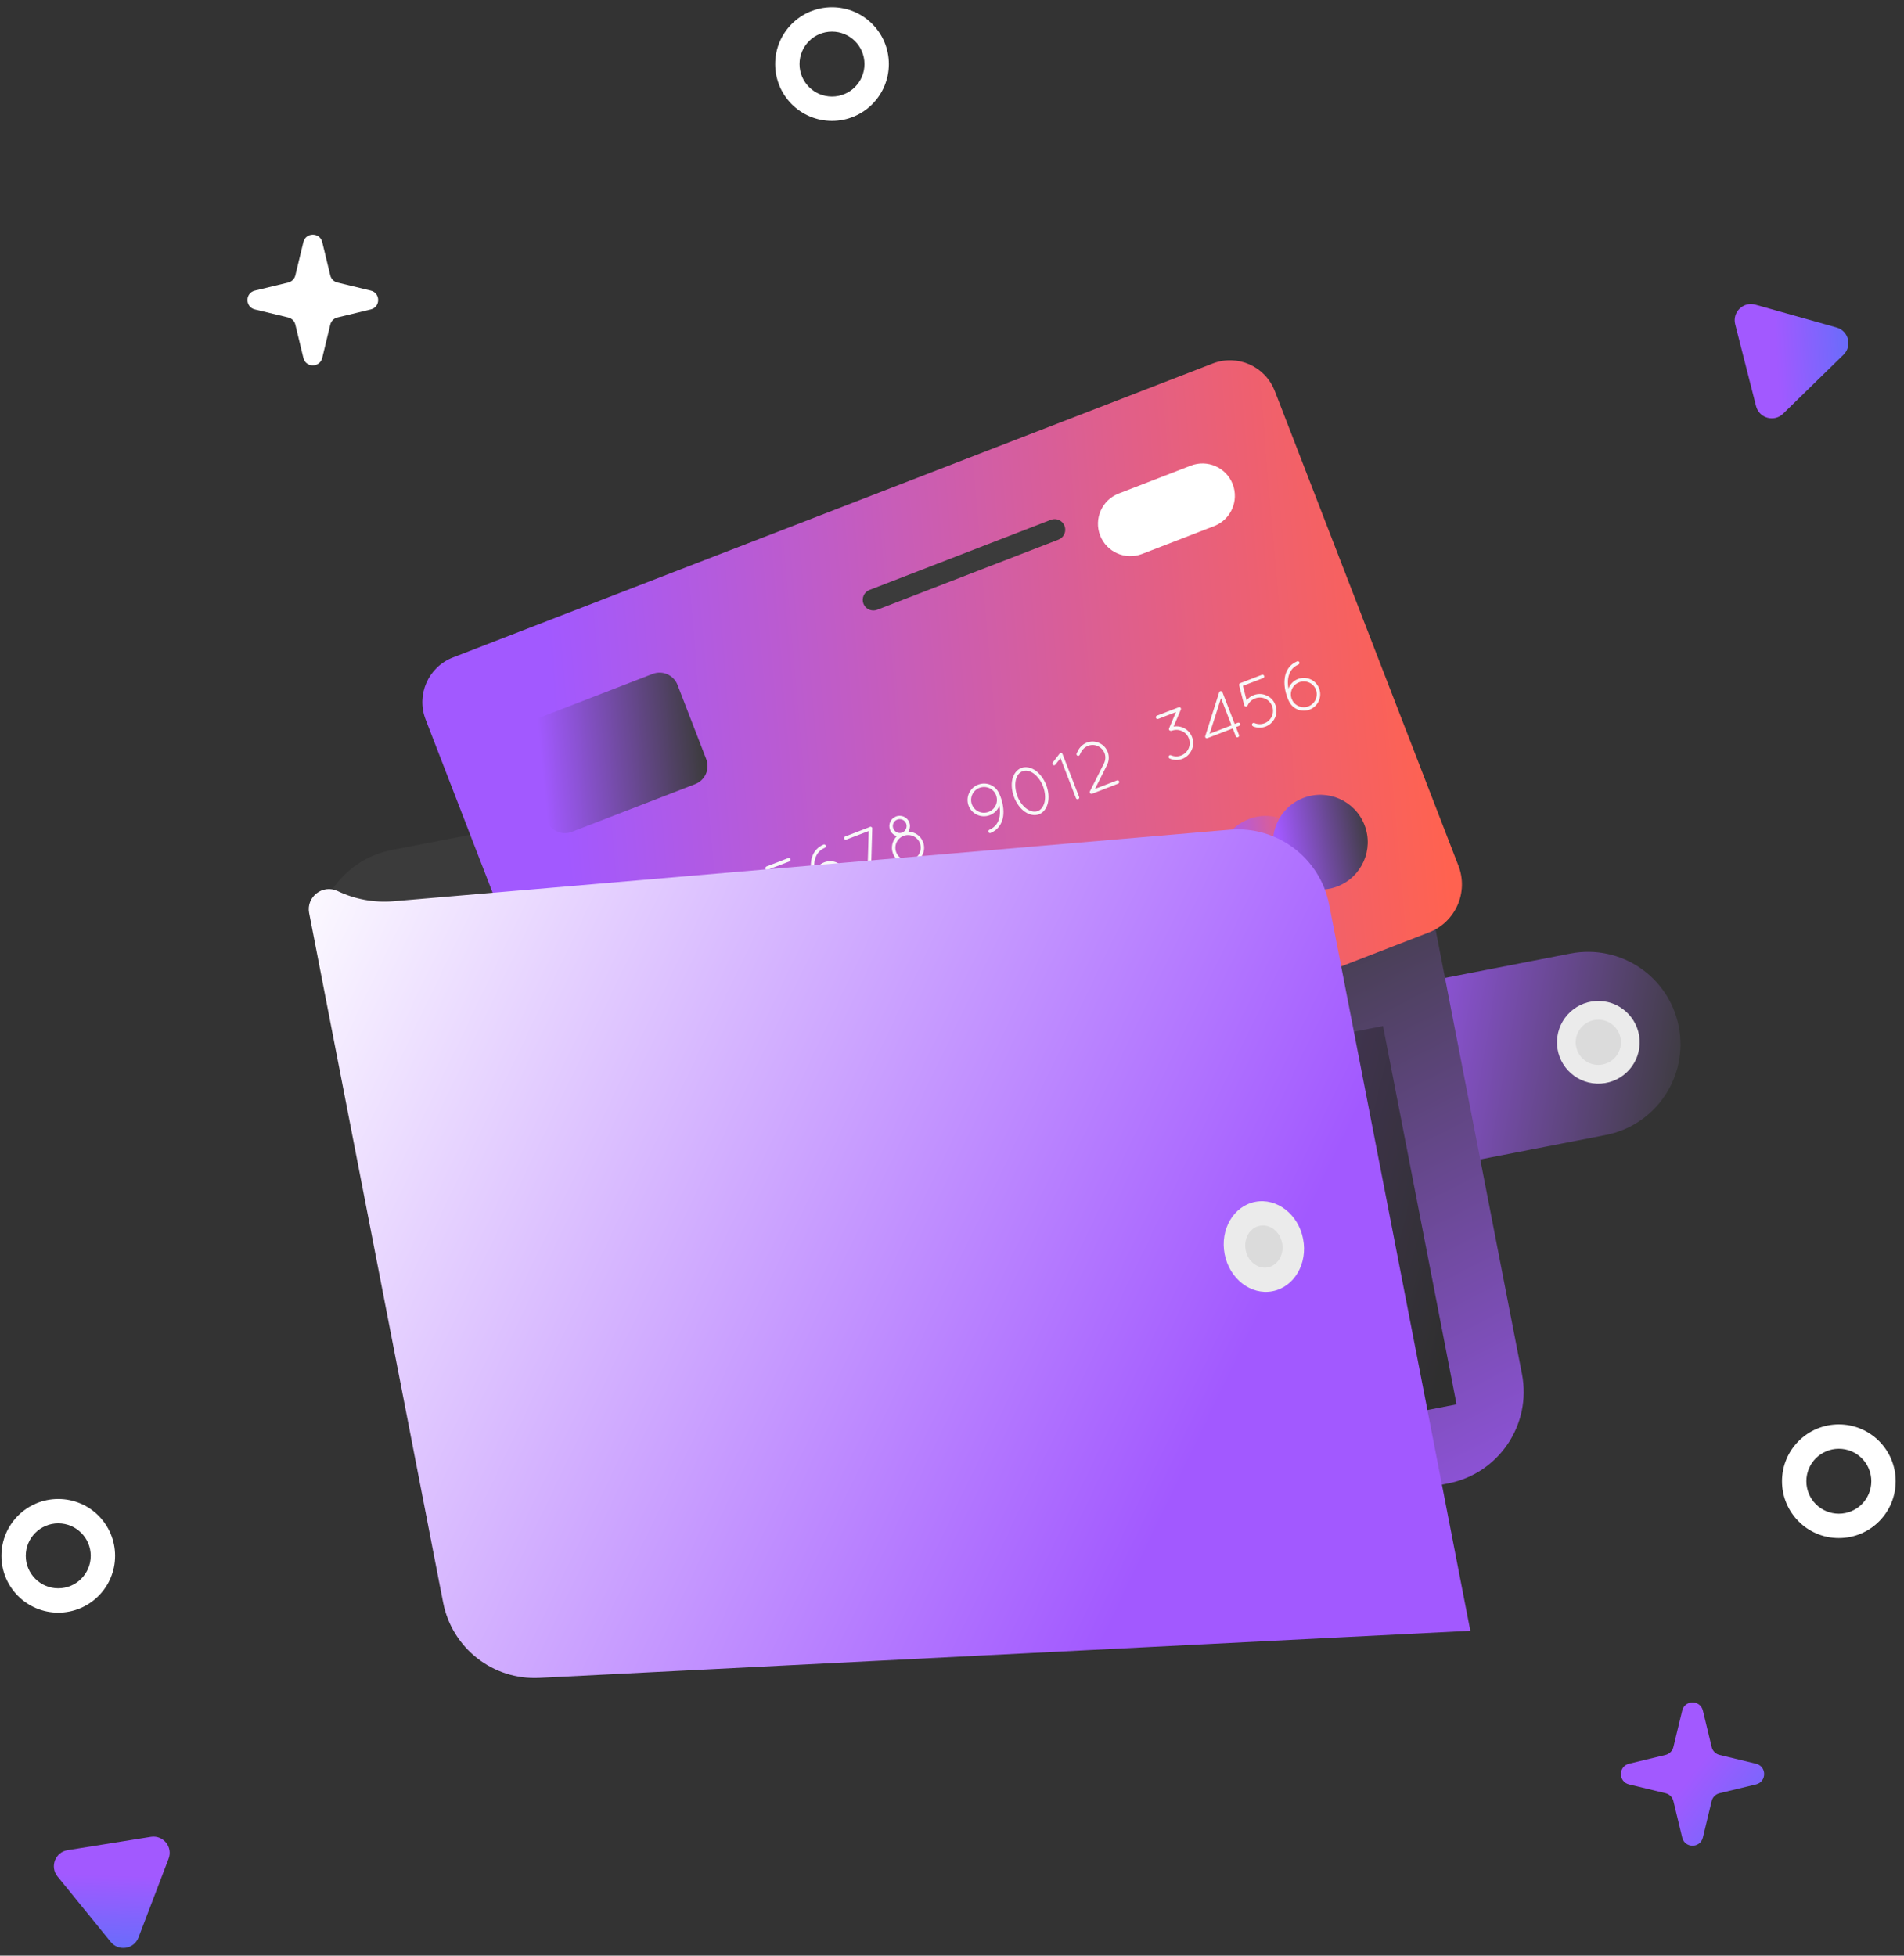 <svg width="185" height="190" viewBox="0 0 185 190" fill="none" xmlns="http://www.w3.org/2000/svg">
<rect x="0" y="0" width="185" height="190" fill="#333333" stroke="none"/>
<g id="wallet">
<g id="wallet-body">
<path id="Vector" d="M152.589 92.639L135.476 95.966C130.607 96.912 127.427 101.627 128.374 106.495C129.32 111.364 134.034 114.543 138.903 113.598L156.017 110.271C160.886 109.324 164.065 104.61 163.118 99.742C162.173 94.873 157.458 91.693 152.589 92.639Z" fill="url(#paint0_linear_2607_11286)"/>
<path id="Vector_2" d="M159.314 101.421C159.401 99.204 157.674 97.337 155.457 97.251C153.24 97.164 151.373 98.892 151.287 101.108C151.2 103.325 152.928 105.191 155.144 105.278C157.362 105.364 159.228 103.637 159.314 101.421Z" fill="#EBEBEB"/>
<path id="Vector_3" d="M155.718 103.421C156.91 103.189 157.689 102.035 157.458 100.844C157.226 99.652 156.072 98.874 154.88 99.105C153.689 99.337 152.91 100.491 153.141 101.683C153.373 102.874 154.527 103.653 155.718 103.421Z" fill="#DBDBDB"/>
<path id="Vector_4" d="M125.455 65.592L38.074 82.578C33.163 83.531 29.956 88.287 30.91 93.197L42.717 153.934C43.671 158.846 48.426 162.052 53.336 161.097L140.718 144.113C145.629 143.158 148.836 138.404 147.882 133.492L136.075 72.755C135.121 67.845 130.366 64.637 125.455 65.592Z" fill="url(#paint1_linear_2607_11286)"/>
<path id="Vector_5" d="M123.858 37.973L141.708 84.111C142.707 86.69 141.422 89.59 138.848 90.587L65.675 118.896C63.1 119.894 60.2 118.61 59.201 116.031L41.352 69.893C40.425 67.493 41.615 64.796 44.016 63.87L117.832 35.314C120.233 34.388 122.93 35.578 123.856 37.979L123.858 37.973Z" fill="url(#paint2_linear_2607_11286)"/>
<path id="Vector_6" d="M127.296 82.21C128.211 84.582 127.034 87.25 124.662 88.165C122.29 89.08 119.622 87.903 118.707 85.53C117.791 83.159 118.969 80.492 121.341 79.576C123.713 78.661 126.381 79.838 127.296 82.21Z" fill="url(#paint3_linear_2607_11286)"/>
<path id="Vector_7" d="M132.582 80.161C133.498 82.533 132.321 85.2 129.949 86.116C127.577 87.031 124.909 85.853 123.994 83.482C123.079 81.11 124.256 78.442 126.628 77.527C129 76.612 131.668 77.789 132.582 80.161Z" fill="url(#paint4_linear_2607_11286)"/>
<path id="Vector_8" d="M63.406 65.475L51.418 70.112C50.451 70.486 49.971 71.573 50.345 72.54L53.132 79.745C53.506 80.711 54.593 81.192 55.559 80.818L67.547 76.179C68.515 75.806 68.995 74.719 68.621 73.753L65.834 66.548C65.459 65.581 64.373 65.101 63.406 65.475Z" fill="url(#paint5_linear_2607_11286)"/>
<path id="Vector_9" d="M117.972 51.11L110.962 53.82C109.34 54.443 107.519 53.639 106.891 52.018C106.269 50.396 107.072 48.575 108.694 47.948L115.703 45.238C117.324 44.611 119.147 45.419 119.773 47.04C120.397 48.662 119.592 50.483 117.972 51.11Z" fill="white"/>
<path id="Vector_10" d="M57.013 91.467L56.523 92.085C56.523 92.085 56.483 92.13 56.454 92.141C56.395 92.163 56.333 92.149 56.291 92.117C56.214 92.051 56.203 91.95 56.268 91.882L56.932 91.019C56.989 90.954 57.103 90.94 57.168 90.996C57.203 91.026 57.221 91.061 57.233 91.105L58.831 95.23C58.863 95.313 58.828 95.408 58.736 95.443C58.653 95.475 58.554 95.431 58.522 95.348L57.022 91.463L57.013 91.467Z" fill="#F8F8F8"/>
<path id="Vector_11" d="M59.88 94.684L61.243 91.978C61.404 91.648 61.419 91.288 61.296 90.967C61.19 90.691 60.98 90.457 60.695 90.312C60.374 90.149 60.007 90.141 59.696 90.265C59.412 90.374 59.174 90.575 59.025 90.862L58.885 91.146C58.847 91.232 58.741 91.268 58.667 91.225C58.58 91.186 58.544 91.081 58.588 91.007L58.726 90.719C58.914 90.36 59.223 90.093 59.578 89.957C59.969 89.805 60.423 89.804 60.842 90.021C61.214 90.204 61.473 90.507 61.606 90.853C61.758 91.249 61.754 91.71 61.546 92.13L60.378 94.449L62.506 93.632C62.587 93.596 62.684 93.636 62.719 93.728C62.751 93.811 62.708 93.91 62.624 93.941L60.12 94.911L60.096 94.921C60.05 94.939 59.999 94.944 59.961 94.921C59.876 94.872 59.839 94.775 59.877 94.689L59.88 94.684Z" fill="#F8F8F8"/>
<path id="Vector_12" d="M64.865 88.232L64.165 89.874C64.471 89.825 64.793 89.854 65.094 89.988C65.503 90.17 65.804 90.504 65.954 90.896C66.105 91.288 66.109 91.737 65.923 92.148C65.741 92.558 65.407 92.863 65.017 93.017C64.634 93.164 64.185 93.169 63.774 92.982C63.689 92.948 63.646 92.85 63.688 92.758C63.72 92.668 63.82 92.63 63.913 92.671C64.239 92.809 64.588 92.809 64.896 92.691C65.205 92.572 65.469 92.336 65.617 92.012C65.763 91.682 65.758 91.331 65.639 91.022C65.52 90.713 65.286 90.45 64.96 90.312C64.635 90.163 64.283 90.17 63.974 90.287C63.925 90.307 63.868 90.299 63.821 90.275L63.812 90.278C63.722 90.241 63.682 90.137 63.724 90.048L64.396 88.469L62.674 89.131C62.583 89.171 62.485 89.127 62.452 89.039C62.416 88.948 62.46 88.849 62.548 88.816L64.65 88.008C64.74 87.969 64.838 88.013 64.872 88.101C64.882 88.125 64.883 88.154 64.878 88.18C64.878 88.203 64.872 88.225 64.864 88.242L64.865 88.232Z" fill="#F8F8F8"/>
<path id="Vector_13" d="M69.906 90.059L67.474 91.002L67.454 91.01C67.42 91.023 67.379 91.029 67.345 91.014C67.254 90.991 67.206 90.89 67.241 90.804L68.589 86.564L68.594 86.552C68.626 86.458 68.71 86.417 68.803 86.448C68.836 86.459 68.86 86.484 68.882 86.504C68.886 86.516 68.898 86.521 68.9 86.525L68.908 86.546L70.099 89.626L70.4 89.51C70.492 89.476 70.59 89.519 70.622 89.602C70.654 89.686 70.61 89.784 70.522 89.817L70.223 89.933L70.519 90.705C70.55 90.788 70.507 90.886 70.419 90.919C70.336 90.952 70.238 90.908 70.205 90.824L69.909 90.053L69.906 90.059ZM69.789 89.75L68.77 87.121L67.665 90.575L69.791 89.758L69.789 89.75Z" fill="#F8F8F8"/>
<path id="Vector_14" d="M75.721 88.361C75.63 88.324 75.59 88.22 75.635 88.136C75.674 88.05 75.776 88.005 75.864 88.048C76.19 88.186 76.54 88.186 76.847 88.068C77.156 87.949 77.412 87.717 77.558 87.388C77.705 87.059 77.701 86.711 77.582 86.403C77.463 86.09 77.227 85.826 76.904 85.682C76.582 85.543 76.229 85.544 75.92 85.662C75.606 85.782 75.347 86.016 75.201 86.345C75.162 86.432 75.058 86.472 74.975 86.432C74.95 86.427 74.929 86.411 74.919 86.396L74.915 86.388C74.915 86.388 74.903 86.379 74.899 86.37C74.886 86.36 74.878 86.34 74.872 86.323C74.868 86.315 74.867 86.301 74.863 86.288L74.379 84.392C74.36 84.342 74.369 84.291 74.397 84.252C74.413 84.216 74.445 84.19 74.487 84.174L76.581 83.37C76.671 83.331 76.769 83.374 76.803 83.462C76.839 83.558 76.794 83.652 76.707 83.686L74.746 84.438L75.103 85.842C75.279 85.616 75.515 85.445 75.787 85.341C76.179 85.19 76.616 85.18 77.032 85.369C77.451 85.549 77.74 85.878 77.894 86.278C78.04 86.662 78.057 87.116 77.866 87.529C77.682 87.934 77.345 88.241 76.957 88.389C76.565 88.54 76.117 88.544 75.707 88.362L75.721 88.361Z" fill="#F8F8F8"/>
<path id="Vector_15" d="M78.814 83.64C78.913 82.975 79.275 82.372 80.01 82.056C80.091 82.016 80.189 82.06 80.229 82.14C80.264 82.232 80.22 82.33 80.139 82.366C79.518 82.633 79.248 83.11 79.142 83.686C79.089 84.008 79.111 84.364 79.171 84.709C79.325 84.296 79.643 83.944 80.086 83.774C80.916 83.456 81.834 83.864 82.148 84.682C82.463 85.504 82.058 86.419 81.234 86.741C80.43 87.05 79.531 86.667 79.196 85.882C79.147 85.791 79.11 85.695 79.07 85.59C78.845 84.993 78.715 84.291 78.818 83.638L78.814 83.64ZM79.499 85.736C79.512 85.77 79.53 85.791 79.544 85.815C79.552 85.836 79.556 85.849 79.553 85.864C79.852 86.406 80.517 86.657 81.106 86.431C81.761 86.18 82.083 85.448 81.836 84.806C81.59 84.164 80.858 83.841 80.203 84.093C79.561 84.34 79.238 85.07 79.486 85.714L79.495 85.738L79.499 85.736Z" fill="#F8F8F8"/>
<path id="Vector_16" d="M84.271 85.316L84.407 80.732L82.233 81.566C82.152 81.602 82.055 81.563 82.023 81.479C81.991 81.396 82.035 81.297 82.118 81.266L84.496 80.353C84.524 80.327 84.554 80.316 84.592 80.316C84.637 80.323 84.685 80.347 84.712 80.38C84.729 80.398 84.738 80.409 84.744 80.425C84.757 80.459 84.758 80.487 84.75 80.518L84.61 85.325C84.607 85.392 84.563 85.453 84.505 85.475C84.48 85.485 84.467 85.489 84.437 85.487C84.346 85.484 84.271 85.403 84.267 85.317L84.271 85.316Z" fill="#F8F8F8"/>
<path id="Vector_17" d="M87.053 79.322C87.567 79.126 88.152 79.379 88.349 79.892C88.469 80.206 88.419 80.535 88.257 80.799C88.874 80.811 89.451 81.192 89.684 81.797C89.994 82.606 89.598 83.505 88.79 83.82C87.984 84.129 87.081 83.734 86.767 82.927C86.534 82.322 86.704 81.653 87.145 81.231C86.854 81.146 86.599 80.933 86.48 80.62C86.282 80.107 86.53 79.528 87.051 79.328L87.053 79.322ZM88.674 83.505C89.316 83.259 89.622 82.548 89.379 81.914C89.138 81.284 88.43 80.962 87.787 81.209C87.153 81.452 86.84 82.17 87.082 82.801C87.327 83.438 88.04 83.749 88.674 83.505ZM87.66 80.889C88.002 80.748 88.177 80.356 88.045 80.009C87.912 79.663 87.522 79.496 87.176 79.629C86.83 79.763 86.662 80.147 86.795 80.494C86.928 80.84 87.316 81.016 87.664 80.888L87.66 80.889Z" fill="#F8F8F8"/>
<path id="Vector_18" d="M95.037 76.234C95.809 75.938 96.653 76.266 97.019 76.971C97.032 76.981 97.036 76.989 97.045 77C97.099 77.118 97.153 77.246 97.204 77.379C97.433 77.976 97.563 78.687 97.468 79.336C97.364 79.989 96.999 80.607 96.271 80.92L96.263 80.923C96.171 80.959 96.076 80.923 96.044 80.84C96.009 80.748 96.046 80.657 96.134 80.614C96.745 80.345 97.035 79.866 97.131 79.293C97.18 78.963 97.171 78.613 97.102 78.27C96.949 78.683 96.624 79.023 96.174 79.196C95.356 79.509 94.44 79.115 94.116 78.287C93.803 77.469 94.211 76.551 95.029 76.238L95.037 76.234ZM96.783 77.254C96.537 76.612 95.812 76.296 95.157 76.547C94.515 76.794 94.191 77.521 94.436 78.16C94.688 78.815 95.414 79.124 96.056 78.877C96.711 78.626 97.035 77.909 96.778 77.255L96.783 77.254Z" fill="#F8F8F8"/>
<path id="Vector_19" d="M98.54 77.464C98.308 76.859 98.246 76.251 98.361 75.724C98.482 75.218 98.768 74.793 99.223 74.618C99.677 74.443 100.179 74.566 100.607 74.857C101.038 75.17 101.417 75.657 101.653 76.26C101.885 76.864 101.934 77.477 101.821 77.995C101.701 78.504 101.416 78.935 100.961 79.109C100.506 79.283 100.004 79.16 99.574 78.861C99.142 78.559 98.771 78.065 98.538 77.46L98.54 77.464ZM98.852 77.344C99.064 77.895 99.405 78.333 99.772 78.59C100.136 78.842 100.52 78.92 100.841 78.796C101.162 78.673 101.386 78.358 101.493 77.925C101.589 77.49 101.553 76.935 101.341 76.384C101.13 75.833 100.781 75.398 100.418 75.139C100.045 74.877 99.67 74.81 99.349 74.933C99.027 75.056 98.791 75.362 98.697 75.805C98.601 76.239 98.646 76.792 98.859 77.347L98.852 77.344Z" fill="#F8F8F8"/>
<path id="Vector_20" d="M103.035 73.666L102.546 74.285C102.546 74.285 102.505 74.329 102.476 74.34C102.417 74.363 102.354 74.349 102.313 74.317C102.235 74.251 102.225 74.149 102.29 74.081L102.954 73.218C103.011 73.154 103.124 73.138 103.19 73.195C103.225 73.224 103.243 73.261 103.255 73.304L104.853 77.428C104.884 77.513 104.849 77.607 104.757 77.642C104.674 77.675 104.576 77.63 104.544 77.547L103.044 73.663L103.035 73.666Z" fill="#F8F8F8"/>
<path id="Vector_21" d="M105.901 76.879L107.264 74.174C107.425 73.844 107.44 73.483 107.317 73.163C107.211 72.887 107.001 72.652 106.716 72.508C106.395 72.344 106.028 72.337 105.717 72.461C105.433 72.569 105.196 72.775 105.046 73.058L104.906 73.341C104.867 73.428 104.761 73.463 104.688 73.42C104.601 73.382 104.565 73.276 104.608 73.202L104.747 72.915C104.934 72.555 105.243 72.288 105.596 72.147C105.989 71.997 106.443 71.995 106.861 72.213C107.232 72.395 107.492 72.698 107.625 73.044C107.778 73.44 107.772 73.902 107.565 74.321L106.397 76.641L108.525 75.824C108.606 75.788 108.705 75.831 108.739 75.919C108.77 76.002 108.727 76.1 108.644 76.133L106.14 77.103L106.115 77.113C106.068 77.13 106.018 77.136 105.981 77.112C105.895 77.063 105.857 76.967 105.896 76.881L105.901 76.879Z" fill="#F8F8F8"/>
<path id="Vector_22" d="M114.732 68.941L114.032 70.584C114.338 70.534 114.661 70.563 114.961 70.697C115.371 70.879 115.672 71.213 115.822 71.605C115.972 71.997 115.977 72.446 115.79 72.857C115.607 73.267 115.275 73.572 114.888 73.725C114.505 73.872 114.052 73.879 113.641 73.692C113.556 73.658 113.513 73.559 113.555 73.467C113.589 73.381 113.687 73.339 113.78 73.38C114.106 73.518 114.455 73.518 114.764 73.4C115.072 73.281 115.337 73.045 115.484 72.721C115.631 72.392 115.625 72.04 115.507 71.731C115.388 71.423 115.153 71.159 114.827 71.021C114.502 70.872 114.15 70.879 113.841 70.997C113.791 71.016 113.736 71.009 113.688 70.984L113.68 70.987C113.589 70.95 113.549 70.846 113.592 70.757L114.263 69.179L112.54 69.841C112.451 69.88 112.353 69.836 112.318 69.748C112.284 69.657 112.328 69.558 112.414 69.525L114.517 68.718C114.607 68.678 114.705 68.722 114.739 68.81C114.749 68.835 114.75 68.863 114.745 68.889C114.745 68.913 114.739 68.934 114.731 68.951L114.732 68.941Z" fill="#F8F8F8"/>
<path id="Vector_23" d="M119.774 70.767L117.339 71.703L117.332 71.71L117.32 71.715C117.286 71.727 117.247 71.738 117.211 71.718C117.12 71.696 117.072 71.594 117.107 71.509L118.456 67.268L118.46 67.256C118.492 67.163 118.576 67.121 118.669 67.153C118.702 67.164 118.726 67.188 118.748 67.208C118.753 67.221 118.761 67.227 118.766 67.23L118.774 67.251L119.966 70.331L120.266 70.216C120.358 70.18 120.456 70.224 120.488 70.307C120.52 70.39 120.476 70.489 120.389 70.523L120.089 70.638L120.385 71.409C120.417 71.493 120.373 71.591 120.285 71.624C120.202 71.657 120.104 71.613 120.072 71.529L119.775 70.757L119.774 70.767ZM119.656 70.459L118.638 67.83L117.532 71.284L119.659 70.467L119.656 70.459Z" fill="#F8F8F8"/>
<path id="Vector_24" d="M121.741 70.557C121.651 70.52 121.611 70.416 121.655 70.331C121.693 70.245 121.798 70.205 121.884 70.243C122.21 70.381 122.559 70.381 122.868 70.263C123.177 70.145 123.432 69.913 123.579 69.583C123.726 69.254 123.721 68.907 123.603 68.598C123.482 68.285 123.248 68.022 122.924 67.878C122.601 67.734 122.248 67.739 121.94 67.858C121.627 67.978 121.368 68.212 121.221 68.541C121.182 68.628 121.08 68.671 120.996 68.627C120.97 68.622 120.95 68.607 120.94 68.591L120.936 68.583C120.936 68.583 120.923 68.574 120.92 68.565C120.906 68.556 120.899 68.535 120.892 68.519C120.889 68.51 120.888 68.496 120.883 68.484L120.4 66.588C120.381 66.537 120.39 66.486 120.418 66.446C120.433 66.412 120.466 66.385 120.507 66.37L122.601 65.565C122.691 65.526 122.789 65.57 122.823 65.657C122.86 65.754 122.815 65.847 122.727 65.88L120.767 66.633L121.123 68.037C121.302 67.816 121.536 67.639 121.807 67.536C122.199 67.385 122.635 67.376 123.053 67.565C123.471 67.745 123.76 68.073 123.914 68.474C124.061 68.858 124.077 69.311 123.886 69.724C123.702 70.129 123.365 70.436 122.978 70.585C122.585 70.735 122.137 70.74 121.728 70.558L121.741 70.557Z" fill="#F8F8F8"/>
<path id="Vector_25" d="M124.834 65.836C124.933 65.171 125.293 64.563 126.03 64.252C126.111 64.211 126.209 64.255 126.248 64.335C126.284 64.427 126.24 64.525 126.159 64.561C125.54 64.832 125.267 65.306 125.162 65.882C125.109 66.204 125.131 66.559 125.191 66.905C125.344 66.492 125.663 66.139 126.105 65.97C126.936 65.651 127.854 66.059 128.168 66.877C128.483 67.699 128.078 68.615 127.254 68.936C126.449 69.245 125.551 68.863 125.216 68.077C125.166 67.986 125.13 67.89 125.09 67.786C124.864 67.187 124.734 66.486 124.838 65.834L124.834 65.836ZM125.519 67.932C125.532 67.965 125.55 67.987 125.564 68.011C125.572 68.031 125.576 68.044 125.573 68.059C125.872 68.6 126.537 68.852 127.125 68.627C127.78 68.375 128.103 67.644 127.856 67.002C127.61 66.359 126.878 66.037 126.223 66.288C125.581 66.535 125.258 67.266 125.505 67.908L125.515 67.934L125.519 67.932Z" fill="#F8F8F8"/>
<path id="Vector_26" d="M101.307 87.834L62.125 102.993L62.87 104.917L102.052 89.759L101.307 87.834Z" fill="url(#paint6_linear_2607_11286)"/>
<path id="Vector_27" d="M91.52 96.539L63.78 107.271L64.525 109.197L92.265 98.465L91.52 96.539Z" fill="url(#paint7_linear_2607_11286)"/>
<path id="Vector_28" d="M102.1 50.502L84.486 57.316C83.954 57.522 83.689 58.119 83.895 58.651C84.1 59.182 84.698 59.447 85.23 59.241L102.844 52.427C103.376 52.221 103.64 51.623 103.434 51.092C103.228 50.56 102.63 50.296 102.1 50.502Z" fill="#3B3B3B"/>
<path id="Vector_29" d="M134.377 99.684L42.572 117.53L49.717 154.283L141.522 136.438L134.377 99.684Z" fill="url(#paint8_linear_2607_11286)"/>
<path id="Vector_30" opacity="0.2" d="M134.377 99.684L42.572 117.53L49.717 154.283L141.522 136.438L134.377 99.684Z" fill="black"/>
<path id="Vector_31" d="M142.857 158.436L52.407 163.013C47.904 163.241 43.919 160.121 43.058 155.695L30.038 88.711C29.73 87.13 31.355 85.874 32.807 86.569C34.493 87.374 36.367 87.715 38.234 87.558L119.488 80.608C124.101 80.213 128.268 83.359 129.151 87.904L142.861 158.43C142.861 158.432 142.859 158.435 142.857 158.436Z" fill="url(#paint9_linear_2607_11286)"/>
<path id="Vector_32" d="M123.646 125.446C125.751 125.038 127.08 122.762 126.613 120.364C126.147 117.966 124.063 116.354 121.958 116.762C119.853 117.172 118.524 119.447 118.991 121.846C119.457 124.243 121.541 125.856 123.646 125.446Z" fill="#EBEBEB"/>
<path id="Vector_33" d="M124.574 120.761C124.79 121.875 124.173 122.933 123.194 123.123C122.216 123.313 121.247 122.564 121.031 121.45C120.814 120.336 121.432 119.278 122.41 119.088C123.388 118.898 124.358 119.647 124.574 120.761Z" fill="#DBDBDB"/>
</g>
<g id="wallet-decor">
<path id="wallet-circle-03" fill-rule="evenodd" clip-rule="evenodd" d="M80.84 9.381C82.583 9.381 83.996 7.968 83.996 6.225C83.996 4.483 82.583 3.07 80.84 3.07C79.097 3.07 77.685 4.483 77.685 6.225C77.685 7.968 79.097 9.381 80.84 9.381ZM80.84 11.747C83.89 11.747 86.363 9.275 86.363 6.225C86.363 3.175 83.89 0.703 80.84 0.703C77.79 0.703 75.318 3.175 75.318 6.225C75.318 9.275 77.79 11.747 80.84 11.747Z" fill="white"/>
<path id="wallet-circle-02" fill-rule="evenodd" clip-rule="evenodd" d="M5.66 154.308C7.403 154.308 8.815 152.895 8.815 151.153C8.815 149.41 7.403 147.998 5.66 147.998C3.917 147.998 2.504 149.41 2.504 151.153C2.504 152.895 3.917 154.308 5.66 154.308ZM5.66 156.675C8.71 156.675 11.182 154.202 11.182 151.153C11.182 148.103 8.71 145.631 5.66 145.631C2.61 145.631 0.138 148.103 0.138 151.153C0.138 154.202 2.61 156.675 5.66 156.675Z" fill="white"/>
<path id="wallet-circle-01" fill-rule="evenodd" clip-rule="evenodd" d="M178.668 147.062C180.411 147.062 181.824 145.649 181.824 143.906C181.824 142.164 180.411 140.752 178.668 140.752C176.925 140.752 175.513 142.164 175.513 143.906C175.513 145.649 176.925 147.062 178.668 147.062ZM178.668 149.429C181.718 149.429 184.191 146.956 184.191 143.906C184.191 140.857 181.718 138.385 178.668 138.385C175.618 138.385 173.146 140.857 173.146 143.906C173.146 146.956 175.618 149.429 178.668 149.429Z" fill="white"/>
<path id="wallet-cross-02" d="M29.477 23.518C29.709 22.556 31.077 22.556 31.309 23.518L32.09 26.754C32.173 27.098 32.441 27.366 32.785 27.449L36.021 28.23C36.983 28.462 36.983 29.83 36.021 30.062L32.785 30.843C32.441 30.926 32.173 31.194 32.09 31.538L31.309 34.774C31.077 35.735 29.709 35.735 29.477 34.774L28.696 31.538C28.613 31.194 28.345 30.926 28.001 30.843L24.765 30.062C23.804 29.83 23.804 28.462 24.765 28.23L28.001 27.449C28.345 27.366 28.613 27.098 28.696 26.754L29.477 23.518Z" fill="white"/>
<path id="wallet-cross-01" d="M163.45 166.187C163.704 165.133 165.203 165.133 165.458 166.187L166.314 169.734C166.404 170.11 166.699 170.405 167.076 170.495L170.623 171.352C171.676 171.606 171.676 173.105 170.623 173.36L167.076 174.216C166.699 174.307 166.404 174.601 166.314 174.977L165.458 178.524C165.203 179.579 163.704 179.579 163.45 178.524L162.593 174.977C162.502 174.601 162.208 174.307 161.832 174.216L158.285 173.36C157.231 173.105 157.231 171.606 158.285 171.352L161.832 170.495C162.208 170.405 162.502 170.11 162.593 169.734L163.45 166.187Z" fill="url(#paint10_linear_2607_11286)"/>
<path id="wallet-triangle-02" d="M14.658 178.454C15.858 178.262 16.815 179.44 16.382 180.575L13.457 188.233C13.024 189.368 11.524 189.608 10.759 188.665L5.588 182.303C4.822 181.361 5.364 179.943 6.563 179.75L14.658 178.454Z" fill="url(#paint11_linear_2607_11286)"/>
<path id="wallet-triangle-01" d="M168.598 31.506C168.298 30.329 169.385 29.269 170.554 29.598L178.447 31.816C179.615 32.144 179.991 33.615 179.122 34.464L173.255 40.19C172.385 41.038 170.924 40.627 170.624 39.45L168.598 31.506Z" fill="url(#paint12_linear_2607_11286)"/>
</g>
</g>
<defs>
<linearGradient id="paint0_linear_2607_11286" x1="132.285" y1="96.586" x2="164.985" y2="102.24" gradientUnits="userSpaceOnUse">
<stop stop-color="#A259FF"/>
<stop offset="1" stop-color="#3B3B3B"/>
</linearGradient>
<linearGradient id="paint1_linear_2607_11286" x1="110.77" y1="178.858" x2="75.444" y2="109.488" gradientUnits="userSpaceOnUse">
<stop stop-color="#A259FF"/>
<stop offset="1" stop-color="#3B3B3B"/>
</linearGradient>
<linearGradient id="paint2_linear_2607_11286" x1="52.996" y1="60.202" x2="138.069" y2="52.854" gradientUnits="userSpaceOnUse">
<stop stop-color="#A259FF"/>
<stop offset="1" stop-color="#FF6250"/>
</linearGradient>
<linearGradient id="paint3_linear_2607_11286" x1="118.444" y1="80.688" x2="127.374" y2="79.1" gradientUnits="userSpaceOnUse">
<stop stop-color="#A259FF"/>
<stop offset="1" stop-color="#FF6250"/>
</linearGradient>
<linearGradient id="paint4_linear_2607_11286" x1="123.732" y1="78.639" x2="132.66" y2="77.051" gradientUnits="userSpaceOnUse">
<stop stop-color="#A259FF"/>
<stop offset="1" stop-color="#3B3B3B"/>
</linearGradient>
<linearGradient id="paint5_linear_2607_11286" x1="52.175" y1="69.82" x2="68.144" y2="68.265" gradientUnits="userSpaceOnUse">
<stop stop-color="#A259FF"/>
<stop offset="1" stop-color="#3B3B3B"/>
</linearGradient>
<linearGradient id="paint6_linear_2607_11286" x1="68.469" y1="100.538" x2="74.501" y2="109.013" gradientUnits="userSpaceOnUse">
<stop stop-color="#A259FF"/>
<stop offset="1" stop-color="#FF6250"/>
</linearGradient>
<linearGradient id="paint7_linear_2607_11286" x1="68.271" y1="105.534" x2="74.891" y2="113.164" gradientUnits="userSpaceOnUse">
<stop stop-color="#A259FF"/>
<stop offset="1" stop-color="#FF6250"/>
</linearGradient>
<linearGradient id="paint8_linear_2607_11286" x1="57.436" y1="114.64" x2="139.169" y2="136.115" gradientUnits="userSpaceOnUse">
<stop stop-color="#A259FF"/>
<stop offset="1" stop-color="#3B3B3B"/>
</linearGradient>
<linearGradient id="paint9_linear_2607_11286" x1="118.466" y1="136.125" x2="-23.123" y2="68.172" gradientUnits="userSpaceOnUse">
<stop stop-color="#A259FF"/>
<stop offset="0.667" stop-color="white"/>
</linearGradient>
<linearGradient id="paint10_linear_2607_11286" x1="167.429" y1="168.49" x2="180.771" y2="178.969" gradientUnits="userSpaceOnUse">
<stop stop-color="#A259FF"/>
<stop offset="1" stop-color="#377DF7"/>
</linearGradient>
<linearGradient id="paint11_linear_2607_11286" x1="15.895" y1="182.338" x2="15.449" y2="195.614" gradientUnits="userSpaceOnUse">
<stop stop-color="#A259FF"/>
<stop offset="1" stop-color="#377DF7"/>
</linearGradient>
<linearGradient id="paint12_linear_2607_11286" x1="172.355" y1="29.922" x2="185.616" y2="29.162" gradientUnits="userSpaceOnUse">
<stop stop-color="#A259FF"/>
<stop offset="1" stop-color="#377DF7"/>
</linearGradient>
</defs>
</svg>
